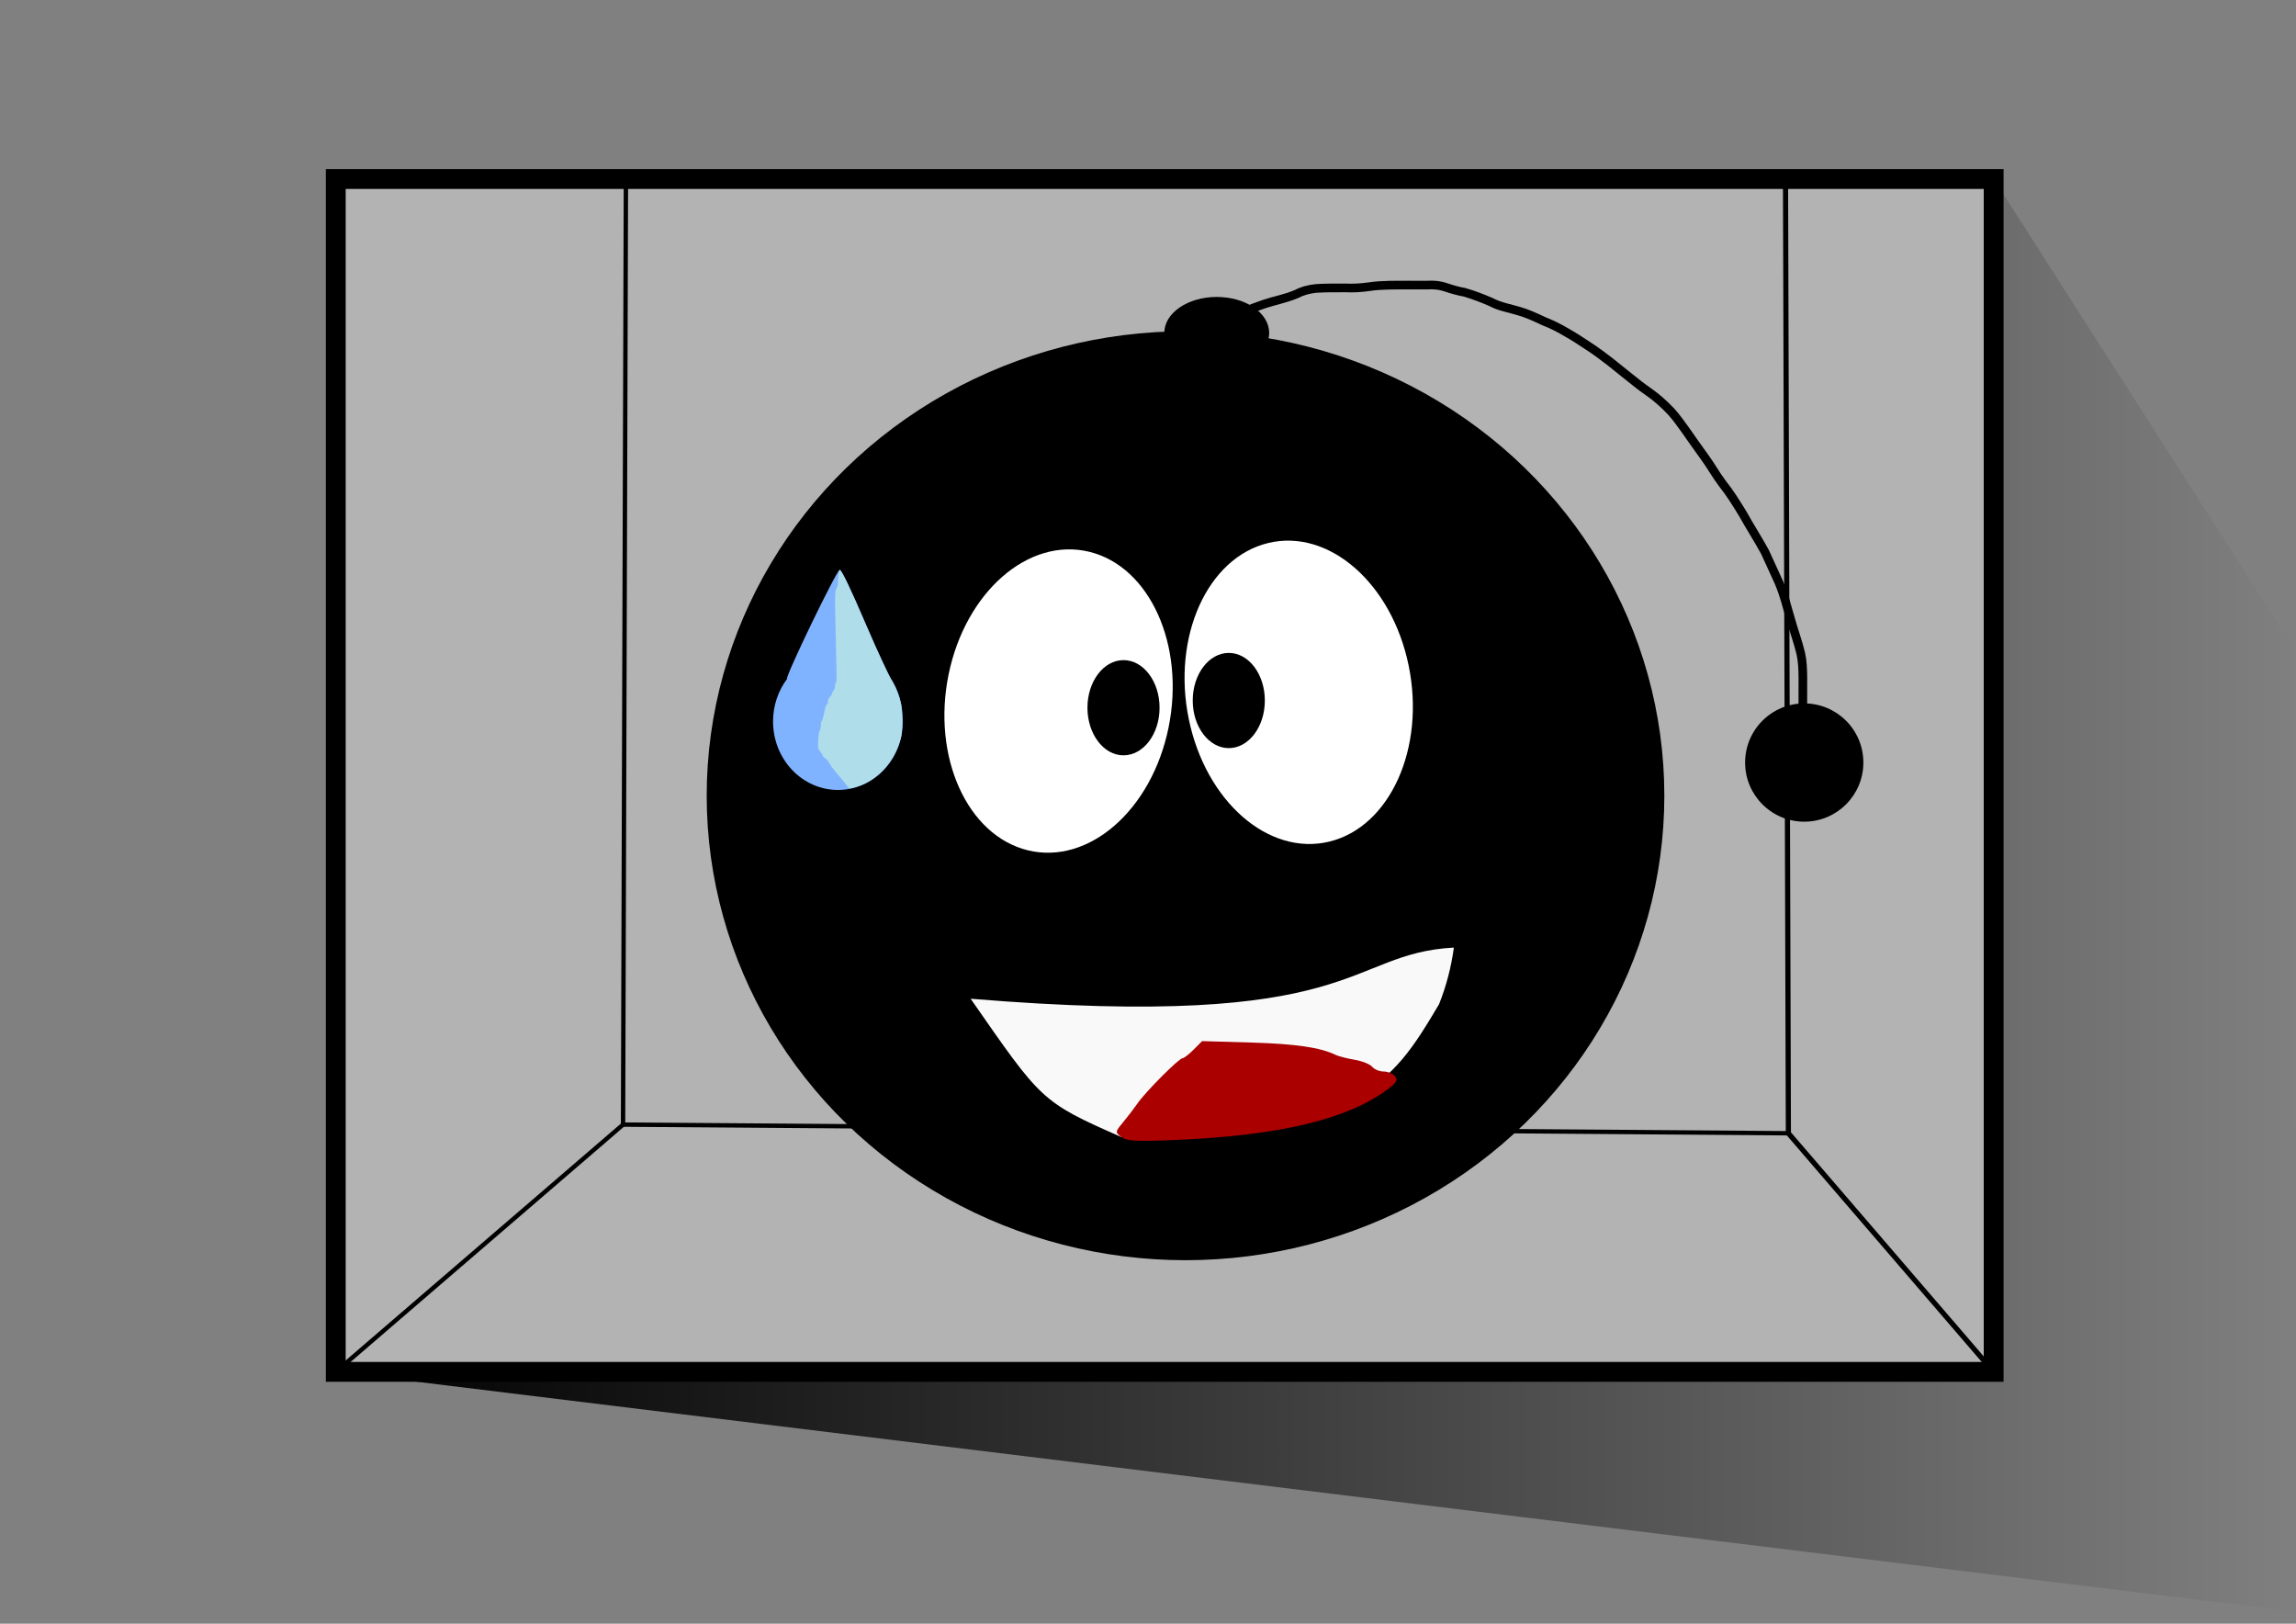 <?xml version="1.0" encoding="UTF-8" standalone="no"?>
<!-- Created with Inkscape (http://www.inkscape.org/) -->

<svg
   xmlns:dc="http://purl.org/dc/elements/1.1/"
   xmlns:cc="http://creativecommons.org/ns#"
   xmlns:rdf="http://www.w3.org/1999/02/22-rdf-syntax-ns#"
   xmlns:svg="http://www.w3.org/2000/svg"
   xmlns="http://www.w3.org/2000/svg"
   xmlns:xlink="http://www.w3.org/1999/xlink"
   xmlns:sodipodi="http://sodipodi.sourceforge.net/DTD/sodipodi-0.dtd"
   xmlns:inkscape="http://www.inkscape.org/namespaces/inkscape"
   width="297mm"
   height="210mm"
   viewBox="0 0 297 210"
   version="1.1"
   id="svg8"
   inkscape:version="0.92.2 (5c3e80d, 2017-08-06)"
   sodipodi:docname="caja1.svg">
  <rect x="0" y="0" width="297" height="210" fill="#808080" stroke="none"/>
  <defs
     id="defs2">
    <inkscape:path-effect
       effect="spiro"
       id="path-effect1541"
       is_visible="true" />
    <inkscape:path-effect
       effect="spiro"
       id="path-effect1529"
       is_visible="true" />
    <linearGradient
       inkscape:collect="always"
       id="linearGradient917">
      <stop
         style="stop-color:#000000;stop-opacity:1;"
         offset="0"
         id="stop913" />
      <stop
         style="stop-color:#000000;stop-opacity:0;"
         offset="1"
         id="stop915" />
    </linearGradient>
    <inkscape:path-effect
       effect="spiro"
       id="path-effect903"
       is_visible="true" />
    <inkscape:path-effect
       effect="spiro"
       id="path-effect896"
       is_visible="true" />
    <inkscape:path-effect
       effect="spiro"
       id="path-effect890"
       is_visible="true" />
    <inkscape:path-effect
       effect="spiro"
       id="path-effect885"
       is_visible="true" />
    <inkscape:path-effect
       effect="spiro"
       id="path-effect881"
       is_visible="true" />
    <inkscape:path-effect
       effect="spiro"
       id="path-effect933"
       is_visible="true" />
    <inkscape:path-effect
       effect="spiro"
       id="path-effect929"
       is_visible="true" />
    <inkscape:path-effect
       effect="spiro"
       id="path-effect921"
       is_visible="true" />
    <inkscape:path-effect
       effect="spiro"
       id="path-effect917"
       is_visible="true" />
    <inkscape:path-effect
       effect="spiro"
       id="path-effect909"
       is_visible="true" />
    <inkscape:path-effect
       effect="spiro"
       id="path-effect905"
       is_visible="true" />
    <inkscape:path-effect
       effect="spiro"
       id="path-effect901"
       is_visible="true" />
    <inkscape:path-effect
       effect="spiro"
       id="path-effect897"
       is_visible="true" />
    <inkscape:path-effect
       effect="spiro"
       id="path-effect893"
       is_visible="true" />
    <inkscape:path-effect
       effect="spiro"
       id="path-effect889"
       is_visible="true" />
    <inkscape:path-effect
       effect="spiro"
       id="path-effect883"
       is_visible="true" />
    <inkscape:path-effect
       effect="spiro"
       id="path-effect875"
       is_visible="true" />
    <inkscape:path-effect
       effect="spiro"
       id="path-effect869"
       is_visible="true" />
    <inkscape:path-effect
       effect="spiro"
       id="path-effect865"
       is_visible="true" />
    <inkscape:path-effect
       effect="spiro"
       id="path-effect861"
       is_visible="true" />
    <inkscape:path-effect
       effect="spiro"
       id="path-effect857"
       is_visible="true" />
    <inkscape:path-effect
       effect="spiro"
       id="path-effect853"
       is_visible="true" />
    <inkscape:path-effect
       effect="spiro"
       id="path-effect849"
       is_visible="true" />
    <inkscape:path-effect
       effect="spiro"
       id="path-effect845"
       is_visible="true" />
    <inkscape:path-effect
       effect="spiro"
       id="path-effect841"
       is_visible="true" />
    <inkscape:path-effect
       effect="spiro"
       id="path-effect837"
       is_visible="true" />
    <inkscape:path-effect
       effect="spiro"
       id="path-effect829"
       is_visible="true" />
    <linearGradient
       inkscape:collect="always"
       xlink:href="#linearGradient917"
       id="linearGradient919"
       x1="43.433"
       y1="202.83"
       x2="297.379"
       y2="202.83"
       gradientUnits="userSpaceOnUse" />
  </defs>
  <sodipodi:namedview
     id="base"
     pagecolor="#ffffff"
     bordercolor="#666666"
     borderopacity="1.0"
     inkscape:pageopacity="0.0"
     inkscape:pageshadow="2"
     inkscape:zoom="0.61580177"
     inkscape:cx="751.40995"
     inkscape:cy="503.2019"
     inkscape:document-units="mm"
     inkscape:current-layer="layer1"
     showgrid="false"
     inkscape:window-width="1366"
     inkscape:window-height="705"
     inkscape:window-x="-8"
     inkscape:window-y="-8"
     inkscape:window-maximized="1"
     showguides="false" />
  <g
     inkscape:label="Capa 1"
     inkscape:groupmode="layer"
     id="layer1"
     transform="translate(0,-87)">
    <path
       style="fill:url(#linearGradient919);stroke:none;stroke-width:0.265px;stroke-linecap:butt;stroke-linejoin:miter;stroke-opacity:1;fill-opacity:1"
       d="m 43.433,264.428 214.457,-154.276 38.37,59.986 1.119,125.369 z"
       id="path911"
       inkscape:connector-curvature="0" />
    <rect
       style="opacity:1;fill:#b3b3b3;fill-opacity:1;fill-rule:nonzero;stroke:#000000;stroke-width:2.565;stroke-linecap:butt;stroke-linejoin:miter;stroke-miterlimit:4;stroke-dasharray:none;stroke-dashoffset:0;stroke-opacity:1;paint-order:stroke fill markers"
       id="rect815"
       width="214.457"
       height="154.276"
       x="43.433"
       y="110.152"
       ry="0" />
    <ellipse
       style="opacity:1;fill:#000000;fill-opacity:1;fill-rule:nonzero;stroke:none;stroke-width:2.565;stroke-linecap:butt;stroke-linejoin:miter;stroke-miterlimit:4;stroke-dasharray:none;stroke-dashoffset:0;stroke-opacity:1;paint-order:stroke fill markers"
       id="path835"
       cx="153.353"
       cy="189.914"
       rx="61.938"
       ry="60.073" />
    <ellipse
       style="opacity:1;fill:#ffffff;fill-opacity:1;fill-rule:nonzero;stroke:none;stroke-width:2.566;stroke-linecap:butt;stroke-linejoin:miter;stroke-miterlimit:4;stroke-dasharray:none;stroke-dashoffset:0;stroke-opacity:1;paint-order:stroke fill markers"
       id="path837"
       cx="169.905"
       cy="140.379"
       rx="14.632"
       ry="19.702"
       transform="matrix(0.972,0.236,-0.201,0.98,0,0)" />
    <ellipse
       style="opacity:1;fill:#ffffff;fill-opacity:1;fill-rule:nonzero;stroke:none;stroke-width:2.566;stroke-linecap:butt;stroke-linejoin:miter;stroke-miterlimit:4;stroke-dasharray:none;stroke-dashoffset:0;stroke-opacity:1;paint-order:stroke fill markers"
       id="path837-8"
       cx="-129.152"
       cy="211.245"
       rx="14.632"
       ry="19.702"
       transform="matrix(-0.972,0.236,0.201,0.98,0,0)" />
    <ellipse
       style="opacity:1;fill:#000000;fill-opacity:1;fill-rule:nonzero;stroke:none;stroke-width:2.565;stroke-linecap:butt;stroke-linejoin:miter;stroke-miterlimit:4;stroke-dasharray:none;stroke-dashoffset:0;stroke-opacity:1;paint-order:stroke fill markers"
       id="path854"
       cx="145.331"
       cy="178.533"
       rx="4.664"
       ry="6.157" />
    <ellipse
       style="opacity:1;fill:#000000;fill-opacity:1;fill-rule:nonzero;stroke:none;stroke-width:2.565;stroke-linecap:butt;stroke-linejoin:miter;stroke-miterlimit:4;stroke-dasharray:none;stroke-dashoffset:0;stroke-opacity:1;paint-order:stroke fill markers"
       id="path854-2"
       cx="158.95"
       cy="177.601"
       rx="4.664"
       ry="6.157" />
    <path
       style="opacity:1;fill:#000000;fill-opacity:1;fill-rule:nonzero;stroke:none;stroke-width:2.565;stroke-linecap:butt;stroke-linejoin:miter;stroke-miterlimit:4;stroke-dasharray:none;stroke-dashoffset:0;stroke-opacity:1;paint-order:stroke fill markers"
       id="path873"
       d="m 153.596,133.239 c 0.357,-1.335 1.31,-2.335 2.228,-3.317 0.901,-0.95 1.794,-1.726 2.969,-2.304 1.48,-0.704 3.02,-1.293 4.568,-1.83 1.361,-0.461 2.793,-0.702 4.115,-1.273 0.857,-0.443 1.765,-0.669 2.718,-0.769 1.273,-0.084 2.55,-0.071 3.826,-0.07 1.018,0.05 2.017,-0.008 3.022,-0.156 0.87,-0.134 1.75,-0.171 2.629,-0.196 0.838,-0.018 1.677,-0.015 2.516,-0.015 0.81,7.9e-4 1.621,0.002 2.431,0.002 0.881,-0.055 1.713,0.024 2.55,0.305 0.782,0.267 1.573,0.495 2.387,0.638 1.224,0.346 2.413,0.812 3.579,1.316 1.086,0.581 2.303,0.764 3.464,1.117 1.165,0.323 2.262,0.842 3.353,1.354 1.051,0.404 2.042,0.91 3.008,1.488 0.966,0.541 1.891,1.15 2.812,1.763 0.972,0.622 1.89,1.318 2.806,2.02 1.264,0.998 2.5,2.03 3.774,3.015 0.877,0.681 1.819,1.269 2.652,2.007 0.56,0.481 1.089,1 1.597,1.535 0.677,0.755 1.268,1.585 1.861,2.407 0.805,1.165 1.627,2.318 2.456,3.467 0.833,1.122 1.497,2.359 2.342,3.471 0.986,1.226 1.809,2.574 2.633,3.912 0.937,1.683 1.982,3.302 2.907,4.992 0.602,1.307 1.198,2.616 1.795,3.924 0.669,1.543 1.069,3.177 1.542,4.786 0.42,1.53 0.982,3.013 1.348,4.559 0.235,1.04 0.269,2.108 0.286,3.17 0.007,1.131 -5.3e-4,2.262 -0.004,3.393 -0.003,0.969 -0.004,1.938 -0.004,2.906 0.014,0.111 0.027,0.223 0.041,0.334 0.088,0.787 -1.024,0.911 -1.112,0.125 v 0 c -0.016,-0.153 -0.032,-0.306 -0.048,-0.459 5.3e-4,-0.97 0.002,-1.939 0.004,-2.909 0.003,-1.124 0.011,-2.248 0.004,-3.372 -0.016,-0.981 -0.042,-1.969 -0.256,-2.931 -0.359,-1.527 -0.922,-2.988 -1.332,-4.5 -0.457,-1.558 -0.843,-3.14 -1.486,-4.636 -0.586,-1.284 -1.173,-2.568 -1.759,-3.852 -0.915,-1.674 -1.952,-3.276 -2.878,-4.942 -0.805,-1.308 -1.609,-2.625 -2.573,-3.823 -0.845,-1.123 -1.527,-2.356 -2.357,-3.491 -0.829,-1.148 -1.652,-2.301 -2.457,-3.467 -0.564,-0.782 -1.125,-1.572 -1.766,-2.293 -0.484,-0.515 -0.994,-1.009 -1.53,-1.469 -0.807,-0.727 -1.743,-1.281 -2.591,-1.956 -1.273,-0.985 -2.508,-2.014 -3.77,-3.012 -0.896,-0.687 -1.793,-1.369 -2.746,-1.977 -0.906,-0.604 -1.816,-1.203 -2.766,-1.735 -0.933,-0.56 -1.892,-1.045 -2.909,-1.435 -1.043,-0.491 -2.092,-0.99 -3.207,-1.298 -1.195,-0.377 -2.46,-0.551 -3.579,-1.16 -1.086,-0.473 -2.196,-0.899 -3.33,-1.241 -0.869,-0.156 -1.715,-0.394 -2.55,-0.68 -0.72,-0.246 -1.43,-0.294 -2.191,-0.246 -0.81,-5.3e-4 -1.621,-0.001 -2.431,-0.002 -0.828,-5.3e-4 -1.656,-0.003 -2.484,0.015 -0.835,0.023 -1.672,0.057 -2.498,0.185 -1.059,0.155 -2.114,0.218 -3.185,0.168 -1.237,-5.3e-4 -2.476,-0.013 -3.712,0.065 -0.842,0.084 -1.636,0.29 -2.392,0.685 -1.351,0.572 -2.796,0.85 -4.189,1.301 -1.506,0.521 -3.004,1.095 -4.443,1.778 -1.034,0.501 -1.852,1.229 -2.643,2.063 -0.775,0.827 -1.611,1.659 -1.948,2.772 -0.155,0.776 -1.253,0.557 -1.098,-0.22 z"
       inkscape:connector-curvature="0" />
    <circle
       style="opacity:1;fill:#000000;fill-opacity:1;fill-rule:nonzero;stroke:none;stroke-width:2.565;stroke-linecap:butt;stroke-linejoin:miter;stroke-miterlimit:4;stroke-dasharray:none;stroke-dashoffset:0;stroke-opacity:1;paint-order:stroke fill markers"
       id="path875"
       cx="233.388"
       cy="185.623"
       r="7.649" />
    <ellipse
       style="opacity:1;fill:#000000;fill-opacity:1;fill-rule:nonzero;stroke:none;stroke-width:2.565;stroke-linecap:butt;stroke-linejoin:miter;stroke-miterlimit:4;stroke-dasharray:none;stroke-dashoffset:0;stroke-opacity:1;paint-order:stroke fill markers"
       id="path877"
       cx="157.392"
       cy="130.048"
       rx="6.782"
       ry="4.644" />
    <path
       style="fill:none;stroke:#000000;stroke-width:0.565;stroke-linecap:butt;stroke-linejoin:miter;stroke-opacity:1;stroke-miterlimit:4;stroke-dasharray:none"
       d="M 43.433,264.428 80.595,232.45 80.968,109.692"
       id="path879"
       inkscape:connector-curvature="0"
       inkscape:path-effect="#path-effect881"
       inkscape:original-d="M 43.432602,264.42779 80.594543,232.44974 80.967667,109.69231"
       sodipodi:nodetypes="ccc" />
    <path
       style="fill:none;stroke:#000000;stroke-width:0.565;stroke-linecap:butt;stroke-linejoin:miter;stroke-opacity:1;stroke-miterlimit:4;stroke-dasharray:none"
       d="m 80.595,232.45 150.742,1.119"
       id="path883"
       inkscape:connector-curvature="0"
       inkscape:path-effect="#path-effect885"
       inkscape:original-d="m 80.594543,232.44974 150.741647,1.11937" />
    <path
       style="fill:none;stroke:#000000;stroke-width:0.665;stroke-linecap:butt;stroke-linejoin:miter;stroke-opacity:1;stroke-miterlimit:4;stroke-dasharray:none"
       d="m 230.963,109.319 0.373,124.25 26.554,30.859"
       id="path887"
       inkscape:connector-curvature="0"
       inkscape:path-effect="#path-effect890"
       inkscape:original-d="m 230.96306,109.31919 0.37313,124.24992 26.55382,30.85869" />
    <path
       style="opacity:1;fill:#80b3ff;fill-opacity:1;fill-rule:nonzero;stroke:none;stroke-width:0.565;stroke-linecap:butt;stroke-linejoin:miter;stroke-miterlimit:4;stroke-dasharray:none;stroke-dashoffset:0;stroke-opacity:1;paint-order:stroke fill markers"
       d="m 108.637,160.678 c -0.392,0 -7.112,13.904 -6.832,14.136 1.096,-1.922 0,0 0,0 -1.17,1.562 -1.804,3.496 -1.808,5.488 8.1e-5,4.897 3.759,8.866 8.396,8.866 4.637,-5e-5 8.395,-3.969 8.395,-8.866 -5.3e-4,-1.992 -0.515,-4.14 -1.683,-5.704 -0.137,-0.348 -1.485,-3.044 -3.066,-6.767 -1.899,-4.474 -3.172,-7.152 -3.402,-7.152 z"
       id="path892"
       inkscape:connector-curvature="0"
       sodipodi:nodetypes="scccccccs" />
    <path
       style="opacity:1;fill:#afdde9;fill-opacity:1;fill-rule:nonzero;stroke:none;stroke-width:0.565;stroke-linecap:butt;stroke-linejoin:miter;stroke-miterlimit:4;stroke-dasharray:none;stroke-dashoffset:0;stroke-opacity:1;paint-order:stroke fill markers"
       d="m 109.647,188.727 c -0.105,-0.132 -0.368,-0.466 -0.584,-0.742 -0.216,-0.276 -0.658,-0.805 -0.982,-1.175 -0.324,-0.37 -0.69,-0.875 -0.814,-1.121 -0.123,-0.246 -0.364,-0.528 -0.536,-0.626 -0.172,-0.099 -0.312,-0.244 -0.312,-0.323 0,-0.079 -0.143,-0.326 -0.317,-0.549 -0.304,-0.389 -0.315,-0.451 -0.256,-1.511 0.034,-0.608 0.122,-1.158 0.196,-1.223 0.074,-0.065 0.134,-0.339 0.134,-0.609 0,-0.27 0.052,-0.537 0.115,-0.593 0.064,-0.056 0.176,-0.39 0.249,-0.742 0.244,-1.168 0.278,-1.274 0.453,-1.428 0.096,-0.084 0.146,-0.249 0.111,-0.366 -0.038,-0.129 0.053,-0.347 0.234,-0.555 0.163,-0.188 0.299,-0.41 0.301,-0.492 0.002,-0.083 0.084,-0.243 0.183,-0.357 0.098,-0.114 0.179,-0.357 0.179,-0.539 0,-0.183 0.058,-0.383 0.129,-0.445 0.087,-0.076 0.106,-0.839 0.059,-2.345 -0.038,-1.227 -0.099,-3.883 -0.135,-5.901 -0.058,-3.239 -0.043,-3.7 0.128,-3.929 0.107,-0.143 0.197,-0.414 0.202,-0.603 0.021,-0.898 0.138,-1.786 0.235,-1.786 0.251,0 1.198,1.956 3.346,6.912 1.719,3.967 2.742,6.166 3.469,7.455 0.331,0.588 0.746,1.549 0.922,2.136 0.282,0.941 0.322,1.284 0.332,2.884 0.01,1.584 -0.024,1.931 -0.269,2.717 -0.872,2.802 -2.924,5.002 -5.44,5.833 -0.977,0.323 -1.094,0.325 -1.334,0.022 z"
       id="path909"
       inkscape:connector-curvature="0" />
    <path
       style="opacity:1;fill:#f9f9f9;fill-opacity:1;fill-rule:nonzero;stroke:none;stroke-width:0.565;stroke-linecap:butt;stroke-linejoin:miter;stroke-miterlimit:4;stroke-dasharray:none;stroke-dashoffset:0;stroke-opacity:1;paint-order:stroke fill markers"
       d="m 188.065,209.554 c -14.178,0.78 -11.824,10.801 -62.508,6.617 9.131,13.115 9.055,13.311 19.498,17.888 31.129,-0.936 34.738,-6.476 41.089,-17.171 0.94,-2.352 1.584,-4.813 1.921,-7.334 z"
       id="path1533"
       inkscape:connector-curvature="0"
       sodipodi:nodetypes="ccccc" />
    <path
       style="fill:none;stroke:none;stroke-width:0.265px;stroke-linecap:butt;stroke-linejoin:miter;stroke-opacity:1"
       d="m 145.054,234.059 c -0.067,0.509 -0.37,0.981 -0.805,1.254 -0.435,0.273 -0.992,0.341 -1.479,0.18 -0.487,-0.161 -0.895,-0.547 -1.082,-1.025 -0.187,-0.478 -0.15,-1.038 0.099,-1.487 0.197,-0.356 0.511,-0.631 0.828,-0.888 0.316,-0.256 0.646,-0.506 0.891,-0.831 0.156,-0.207 0.274,-0.439 0.401,-0.665 0.127,-0.226 0.267,-0.449 0.458,-0.624 0.075,-0.069 0.157,-0.13 0.234,-0.197 0.076,-0.067 0.148,-0.142 0.196,-0.232 0.057,-0.106 0.077,-0.228 0.084,-0.348 0.007,-0.12 4e-5,-0.24 0.006,-0.36 0.006,-0.12 0.024,-0.242 0.078,-0.349 0.027,-0.054 0.062,-0.103 0.107,-0.144 0.044,-0.041 0.098,-0.072 0.156,-0.088 0.069,-0.019 0.143,-0.016 0.214,-0.009 0.072,0.007 0.144,0.016 0.215,0.009 0.135,-0.013 0.26,-0.086 0.354,-0.184 0.094,-0.098 0.16,-0.22 0.21,-0.347 0.1,-0.253 0.146,-0.531 0.295,-0.758 0.112,-0.17 0.274,-0.299 0.43,-0.43 0.467,-0.39 0.906,-0.816 1.289,-1.289 0.128,-0.158 0.254,-0.326 0.43,-0.43 0.14,-0.083 0.302,-0.119 0.456,-0.17 0.077,-0.026 0.153,-0.056 0.223,-0.098 0.07,-0.042 0.134,-0.095 0.18,-0.162 0.069,-0.099 0.096,-0.223 0.103,-0.343 0.007,-0.121 -0.004,-0.242 -0.004,-0.363 3.8e-4,-0.121 0.013,-0.245 0.064,-0.354 0.026,-0.055 0.061,-0.105 0.106,-0.146 0.045,-0.04 0.1,-0.07 0.159,-0.083 0.071,-0.015 0.144,-0.004 0.215,0.005 0.071,0.009 0.145,0.016 0.215,-0.005 0.049,-0.015 0.094,-0.043 0.132,-0.077 0.038,-0.034 0.071,-0.075 0.101,-0.116 0.061,-0.083 0.115,-0.173 0.197,-0.236 0.098,-0.075 0.224,-0.103 0.347,-0.107 0.123,-0.004 0.246,0.013 0.368,0.017 0.123,0.004 0.25,-0.005 0.361,-0.059 0.055,-0.027 0.106,-0.065 0.144,-0.113 0.038,-0.048 0.064,-0.107 0.069,-0.168 0.006,-0.073 -0.017,-0.145 -0.029,-0.217 -0.006,-0.036 -0.01,-0.073 -0.007,-0.11 0.003,-0.036 0.015,-0.073 0.036,-0.103 0.023,-0.032 0.057,-0.055 0.094,-0.067 0.037,-0.013 0.077,-0.015 0.116,-0.01 0.078,0.009 0.15,0.045 0.22,0.081 0.07,0.035 0.142,0.071 0.22,0.079 0.039,0.004 0.079,9.6e-4 0.116,-0.012 0.037,-0.013 0.07,-0.037 0.093,-0.069 0.021,-0.03 0.031,-0.067 0.033,-0.103 0.003,-0.036 -0.002,-0.073 -0.009,-0.109 -0.013,-0.072 -0.035,-0.145 -0.025,-0.217 0.007,-0.052 0.031,-0.1 0.062,-0.141 0.032,-0.041 0.071,-0.076 0.113,-0.107 0.084,-0.062 0.178,-0.11 0.254,-0.181 0.075,-0.071 0.128,-0.161 0.191,-0.242 0.031,-0.041 0.065,-0.08 0.105,-0.113 0.04,-0.033 0.085,-0.06 0.134,-0.074 0.069,-0.019 0.143,-0.014 0.214,-0.009 0.072,0.005 0.143,0.009 0.215,0.009 h 1.289 3.867 4.297 1.289 0.43 c 0.072,0 0.144,-0.004 0.215,-0.01 0.072,-0.006 0.146,-0.012 0.214,0.01 0.049,0.015 0.093,0.045 0.13,0.081 0.037,0.035 0.068,0.077 0.098,0.119 0.059,0.084 0.115,0.175 0.202,0.23 0.061,0.04 0.135,0.058 0.208,0.063 0.073,0.005 0.146,-0.004 0.218,-0.017 0.144,-0.026 0.289,-0.067 0.434,-0.046 0.107,0.016 0.209,0.067 0.286,0.144 0.077,0.077 0.128,0.179 0.144,0.286 0.116,-0.105 0.273,-0.166 0.43,-0.166 0.157,0 0.313,0.06 0.43,0.166 0.076,0.069 0.134,0.154 0.198,0.234 0.064,0.08 0.138,0.156 0.232,0.196 0.067,0.029 0.141,0.037 0.214,0.034 0.073,-0.003 0.145,-0.018 0.216,-0.034 0.291,-0.068 0.575,-0.168 0.871,-0.201 0.148,-0.017 0.299,-0.016 0.445,0.015 0.146,0.03 0.287,0.091 0.402,0.186 0.16,0.132 0.26,0.321 0.379,0.491 0.059,0.085 0.125,0.167 0.205,0.233 0.08,0.067 0.174,0.118 0.276,0.135 0.071,0.012 0.143,0.009 0.215,0.005 0.072,-0.003 0.143,-0.005 0.215,-0.005 h 0.43 c 0.144,0 0.289,-0.01 0.432,-0.026 0.072,-0.008 0.144,-0.016 0.216,-0.015 0.072,0.001 0.145,0.012 0.211,0.041 0.093,0.042 0.166,0.118 0.231,0.197 0.064,0.079 0.123,0.164 0.199,0.232 0.117,0.105 0.273,0.164 0.43,0.164 0.157,0 0.313,-0.06 0.43,-0.164 0.327,0.025 0.643,0.183 0.859,0.43 0.137,0.157 0.234,0.345 0.36,0.511 0.063,0.083 0.133,0.161 0.217,0.224 0.083,0.062 0.18,0.109 0.283,0.125 0.071,0.011 0.143,0.008 0.215,0.005 0.072,-0.003 0.143,-0.005 0.215,-0.005 h 0.43 c 0.234,0 0.472,0.005 0.697,0.069 0.226,0.064 0.437,0.185 0.592,0.361 0.139,0.158 0.228,0.353 0.351,0.523 0.061,0.085 0.132,0.165 0.217,0.226 0.085,0.061 0.186,0.104 0.291,0.11 0.072,0.004 0.144,-0.009 0.216,-0.016 0.072,-0.007 0.146,-0.009 0.214,0.016 0.048,0.018 0.09,0.049 0.127,0.085 0.036,0.036 0.067,0.078 0.097,0.119 0.059,0.084 0.118,0.173 0.206,0.225 0.064,0.038 0.14,0.053 0.214,0.05 0.074,-0.003 0.147,-0.022 0.216,-0.05 0.155,-0.063 0.295,-0.168 0.458,-0.204 0.082,-0.018 0.17,-0.016 0.247,0.018 0.038,0.017 0.073,0.042 0.101,0.074 0.027,0.032 0.046,0.071 0.054,0.112 0.006,0.036 0.003,0.074 -0.004,0.11 -0.007,0.036 -0.017,0.072 -0.025,0.108 -0.008,0.036 -0.013,0.073 -0.01,0.11 0.003,0.037 0.015,0.074 0.039,0.102 0.024,0.029 0.06,0.048 0.097,0.056 0.037,0.008 0.076,0.006 0.113,-4.1e-4 0.074,-0.013 0.145,-0.045 0.22,-0.055 0.107,-0.014 0.217,0.017 0.308,0.074 0.091,0.057 0.165,0.139 0.227,0.227 0.122,0.177 0.196,0.385 0.325,0.558 0.198,0.266 0.527,0.431 0.859,0.43"
       id="path1539"
       inkscape:connector-curvature="0"
       inkscape:path-effect="#path-effect1541"
       inkscape:original-d="m 145.0542,234.05856 c -1.08917,-0.35914 -2.44949,-0.27359 -3.2675,-1.0774 -0.79876,-0.78489 1.5359,-1.53591 1.71862,-1.71863 0.36514,-0.36514 0.54949,-0.87586 0.85932,-1.28897 0.12152,-0.16204 0.33907,-0.2485 0.42965,-0.42966 0.20254,-0.40508 0.17844,-0.91213 0.42966,-1.28897 0.0794,-0.11916 0.32839,0.10127 0.42965,0 0.36514,-0.36513 0.54949,-0.87586 0.85932,-1.28897 0.12152,-0.16203 0.28644,-0.28644 0.42966,-0.42965 0.42965,-0.42966 0.85931,-0.85932 1.28897,-1.28897 0.14321,-0.14322 0.26113,-0.31731 0.42965,-0.42966 0.26646,-0.17764 0.66717,-0.17346 0.85932,-0.42966 0.27173,-0.36232 0.17843,-0.91213 0.42965,-1.28897 0.0794,-0.11916 0.30156,0.064 0.42966,0 0.18116,-0.0906 0.2485,-0.33907 0.42965,-0.42965 0.40509,-0.20255 0.91214,-0.17844 1.28898,-0.42966 0.11916,-0.0794 -0.1281,-0.36561 0,-0.42966 0.25619,-0.1281 0.60311,0.1281 0.85931,0 0.1281,-0.0641 -0.0641,-0.30156 0,-0.42965 0.0906,-0.18116 0.28644,-0.28644 0.42966,-0.42966 0.14321,-0.14322 0.24849,-0.33908 0.42965,-0.42966 0.1281,-0.064 0.28644,0 0.42966,0 0.42966,0 0.85931,0 1.28897,0 1.28897,0 2.57794,0 3.86691,0 1.43219,0 2.86438,0 4.29657,0 0.42965,0 0.85931,0 1.28897,0 0.14321,0 0.28643,0 0.42965,0 0.14322,0 0.30156,-0.064 0.42966,0 0.18116,0.0906 0.2485,0.33908 0.42965,0.42966 0.2562,0.1281 0.60312,-0.1281 0.85932,0 0.18116,0.0906 0.28644,0.28644 0.42965,0.42966 0.28644,0 0.58758,-0.0906 0.85932,0 0.19215,0.0641 0.24849,0.33907 0.42966,0.42965 0.12809,0.0641 0.28643,0 0.42965,0 0.30597,0 1.58391,-0.0449 1.71863,0 0.3843,0.1281 0.49699,0.67816 0.85931,0.85932 0.1281,0.064 0.28644,0 0.42966,0 0.14322,0 0.28644,0 0.42965,0 0.28644,0 0.58758,-0.0906 0.85932,0 0.19215,0.064 0.24849,0.33907 0.42965,0.42965 0.45663,0.22832 0.40269,-0.22831 0.85932,0 1.42499,1.42499 -0.40509,-0.20254 0.85931,0.42966 0.36232,0.18116 0.497,0.67815 0.85932,0.85931 0.12809,0.064 0.28643,0 0.42965,0 0.14322,0 0.28644,0 0.42966,0 0.63951,0 0.54841,-0.0641 1.28897,0.42966 0.33705,0.2247 0.49699,0.67815 0.85931,0.85931 0.1281,0.0641 0.30156,-0.064 0.42966,0 0.18116,0.0906 0.2485,0.33908 0.42966,0.42966 0.12809,0.0641 0.28643,0 0.42965,0 0.28644,0 0.60312,-0.1281 0.85932,0 0.12809,0.0641 -0.10128,0.32838 0,0.42966 0.10127,0.10127 0.30155,-0.064 0.42965,0 0.36232,0.18116 0.52226,0.63461 0.85931,0.85931 0.26647,0.17764 0.57288,0.28644 0.85932,0.42966"
       inkscape:transform-center-x="-7.7338199"
       inkscape:transform-center-y="5.1558799" />
    <path
       style="opacity:1;fill:#aa0000;fill-opacity:1;fill-rule:nonzero;stroke:none;stroke-width:0.565;stroke-linecap:butt;stroke-linejoin:miter;stroke-miterlimit:4;stroke-dasharray:none;stroke-dashoffset:0;stroke-opacity:1;paint-order:stroke fill markers"
       d="m 145.054,234.059 c -0.819,-0.625 -0.815,-0.66 0.215,-1.899 0.577,-0.694 1.436,-1.817 1.909,-2.497 1.04,-1.495 5.338,-5.8 5.79,-5.8 0.178,0 0.821,-0.497 1.429,-1.106 l 1.106,-1.106 6.365,0.185 c 5.719,0.166 8.958,0.64 10.893,1.594 0.364,0.179 1.464,0.462 2.446,0.628 0.982,0.166 2.013,0.576 2.292,0.912 0.279,0.336 0.943,0.611 1.476,0.611 0.533,0 1.195,0.273 1.472,0.607 0.404,0.487 0.224,0.816 -0.914,1.671 -5.194,3.899 -13.968,6.002 -27.412,6.572 -5.137,0.218 -6.376,0.152 -7.065,-0.373 z"
       id="path1543"
       inkscape:connector-curvature="0" />
  </g>
</svg>
